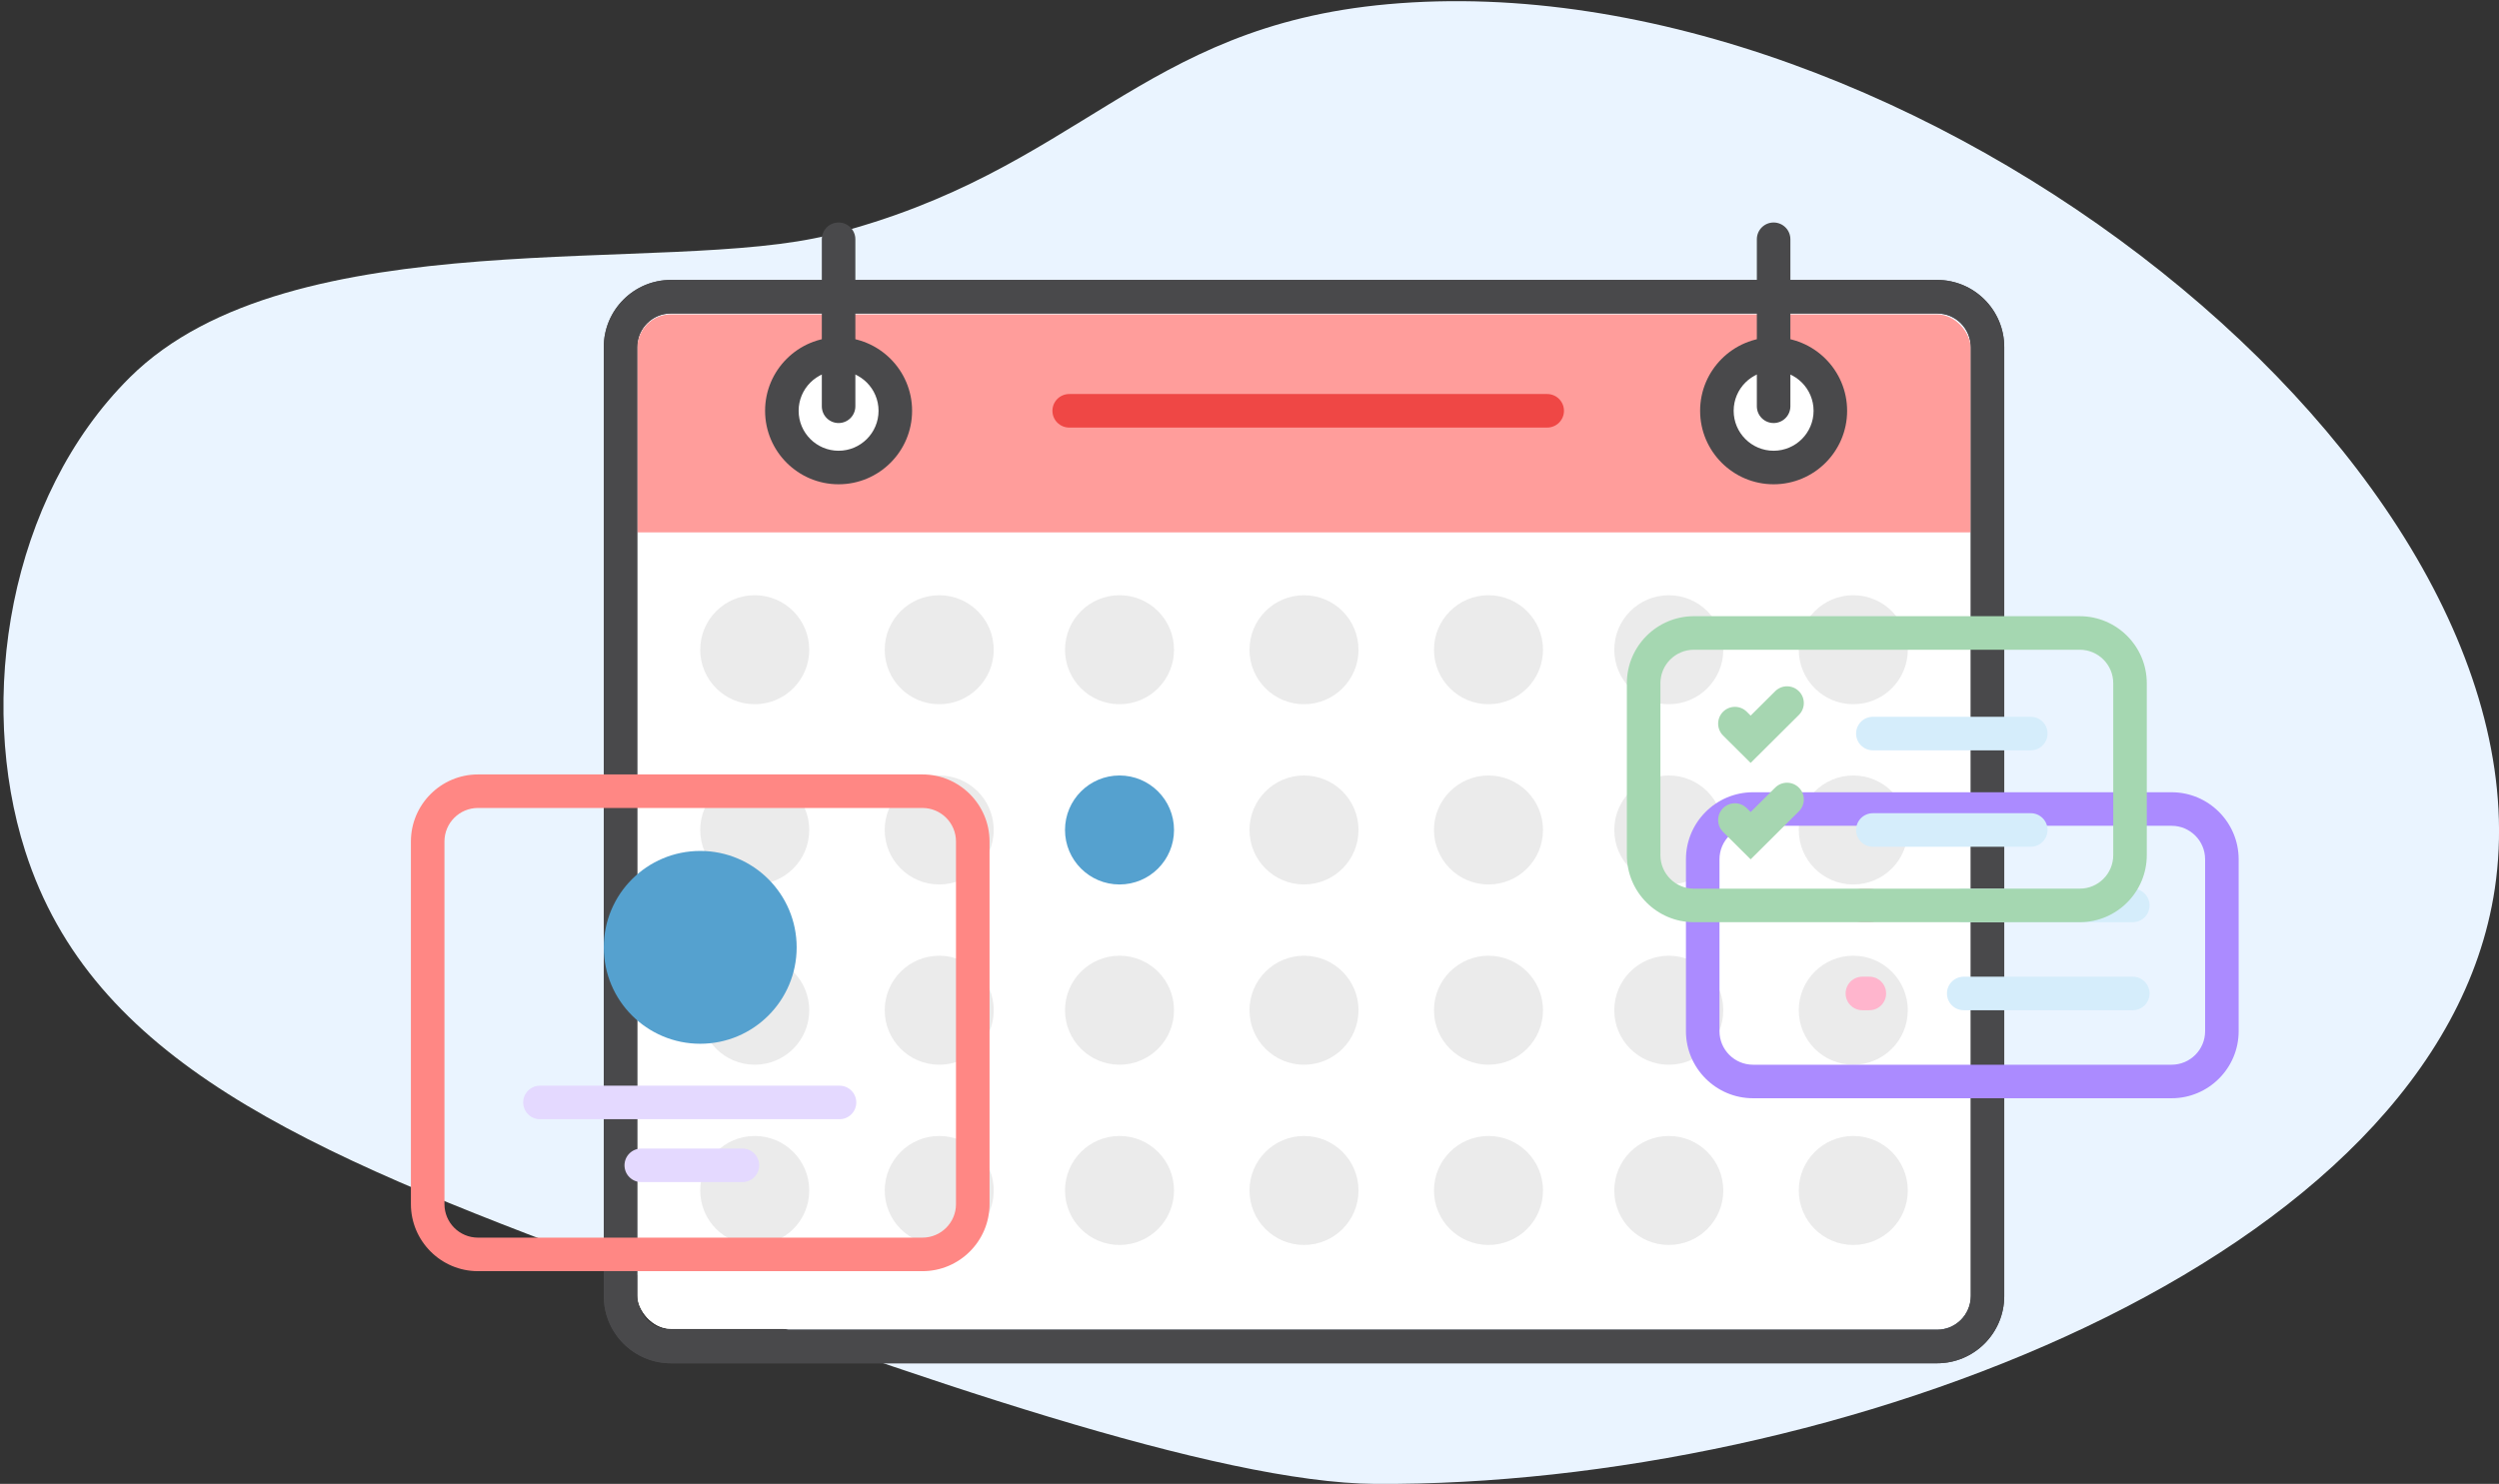 <?xml version="1.0" encoding="utf-8"?>
<svg xmlns="http://www.w3.org/2000/svg"
	xmlns:xlink="http://www.w3.org/1999/xlink"
	width="596px" height="354px" viewBox="0 0 596 354">
<rect x="0" y="0" width="596" height="354" fill="#333333" stroke="none"/>
<clipPath id="clip0"><rect x="152" y="75" width="318" height="242" rx="8"/></clipPath><clipPath id="clip1"><path fillRule="evenodd" d="M-15 151.25C-15 151.25-15-15.25-15-15.25-15-15.25 171-15.25 171-15.25 171-15.25 171 151.25 171 151.25 171 151.25-15 151.25-15 151.25ZM 139 24.75C 139 20.33 135.42 16.75 131 16.75 131 16.75 25 16.75 25 16.75 20.58 16.75 17 20.33 17 24.75 17 24.75 17 111.25 17 111.25 17 115.67 20.58 119.25 25 119.25 25 119.25 131 119.25 131 119.25 135.42 119.25 139 115.67 139 111.25 139 111.25 139 24.75 139 24.75Z"/></clipPath><clipPath id="clip2"><path fillRule="evenodd" d="M-15.91 106C-15.91 106-15.91-15-15.91-15-15.91-15 163.91-15 163.91-15 163.91-15 163.91 106 163.91 106 163.91 106-15.91 106-15.91 106ZM 131.91 25C 131.91 20.58 128.32 17 123.91 17 123.91 17 24.09 17 24.09 17 19.68 17 16.09 20.58 16.09 25 16.09 25 16.09 66 16.09 66 16.09 70.42 19.68 74 24.09 74 24.09 74 123.91 74 123.91 74 128.32 74 131.91 70.42 131.91 66 131.91 66 131.91 25 131.91 25Z"/></clipPath><clipPath id="clip3"><path fillRule="evenodd" d="M-15 106C-15 106-15-15-15-15-15-15 157-15 157-15 157-15 157 106 157 106 157 106-15 106-15 106ZM 125 25C 125 20.58 121.42 17 117 17 117 17 25 17 25 17 20.58 17 17 20.58 17 25 17 25 17 66 17 66 17 70.42 20.58 74 25 74 25 74 117 74 117 74 121.42 74 125 70.42 125 66 125 66 125 25 125 25Z"/></clipPath><defs>
<symbol id="symbol0"><rect x="106" y="193" width="122" height="102" rx="8"/></symbol><symbol id="symbol1"><rect x="410" y="197" width="116" height="57" rx="8"/></symbol><symbol id="symbol2"><rect x="396" y="155" width="108" height="57" rx="8"/></symbol></defs>
<path fillRule="evenodd" d="M 31 90C 2.03 118.73-5.56 166.83 6 203 21.92 252.84 72.27 274.61 146 302 218.3 328.85 290.61 353.77 328 354 437.4 354.68 581.7 300.79 595 212 609.95 112.13 455.95-10.26 331 1 271.58 6.35 257.65 40.8 198 56 159.27 65.87 69.57 51.75 31 90Z" fill="rgb(234,244,255)"/><g><rect x="152" y="75" width="318" height="242" rx="8" fill="rgb(255,255,255)"/><path fillRule="evenodd" d="M 462 317.22C 466.42 317.22 470 313.64 470 309.22 470 309.22 470 82.78 470 82.78 470 78.36 466.42 74.78 462 74.78 462 74.78 160 74.78 160 74.78 155.58 74.78 152 78.36 152 82.78 152 82.78 152 309.22 152 309.22 152 313.64 155.58 317.22 160 317.22 160 317.22 462 317.22 462 317.22M 462 325.22C 462 325.22 160 325.22 160 325.22 151.18 325.22 144 318.04 144 309.22 144 309.22 144 82.78 144 82.78 144 73.96 151.18 66.78 160 66.78 160 66.78 462 66.78 462 66.78 470.82 66.78 478 73.96 478 82.78 478 82.78 478 309.22 478 309.22 478 318.04 470.82 325.22 462 325.22 462 325.22 462 325.22 462 325.22Z" fill="rgb(73,73,75)"/></g><g><g><rect x="152" y="75" width="318" height="242" rx="8" fill="rgb(255,255,255)"/><rect x="149" y="70" width="326" height="57" fill="rgb(255,157,155)" clip-path="url(#clip0)"/></g><path fillRule="evenodd" d="M 462 317.22C 466.42 317.22 470 313.64 470 309.22 470 309.22 470 82.78 470 82.78 470 78.36 466.42 74.78 462 74.78 462 74.78 160 74.78 160 74.78 155.58 74.78 152 78.36 152 82.78 152 82.78 152 309.22 152 309.22 152 313.64 155.58 317.22 160 317.22 160 317.22 462 317.22 462 317.22M 462 325.22C 462 325.22 160 325.22 160 325.22 151.18 325.22 144 318.04 144 309.22 144 309.22 144 82.78 144 82.78 144 73.96 151.18 66.78 160 66.78 160 66.78 462 66.78 462 66.78 470.82 66.78 478 73.96 478 82.78 478 82.78 478 309.22 478 309.22 478 318.04 470.82 325.22 462 325.22 462 325.22 462 325.22 462 325.22Z" fill="rgb(73,73,75)"/></g><circle cx="180.00" cy="155.00" r="13.00" fill="rgb(235,235,235)"/><circle cx="224.00" cy="155.00" r="13.00" fill="rgb(235,235,235)"/><circle cx="267.00" cy="155.00" r="13.00" fill="rgb(235,235,235)"/><circle cx="311.00" cy="155.00" r="13.00" fill="rgb(235,235,235)"/><circle cx="355.00" cy="155.00" r="13.00" fill="rgb(235,235,235)"/><circle cx="398.00" cy="155.00" r="13.00" fill="rgb(235,235,235)"/><circle cx="442.00" cy="155.00" r="13.00" fill="rgb(235,235,235)"/><g><path fillRule="evenodd" d="M 255 102C 255 102 369 102 369 102" fill="rgb(255,255,255)"/><path fillRule="evenodd" d="M 255 94C 255 94 369 94 369 94 371.21 94 373 95.79 373 98 373 100.21 371.21 102 369 102 369 102 255 102 255 102 252.79 102 251 100.21 251 98 251 95.79 252.79 94 255 94 255 94 255 94 255 94Z" fill="rgb(239,71,69)"/></g><circle cx="180.00" cy="198.00" r="13.00" fill="rgb(235,235,235)"/><circle cx="224.00" cy="198.00" r="13.00" fill="rgb(235,235,235)"/><circle cx="267.00" cy="198.00" r="13.00" fill="rgb(85,161,207)"/><circle cx="311.00" cy="198.00" r="13.00" fill="rgb(235,235,235)"/><circle cx="355.00" cy="198.00" r="13.00" fill="rgb(235,235,235)"/><circle cx="398.00" cy="198.00" r="13.00" fill="rgb(235,235,235)"/><circle cx="442.00" cy="198.00" r="13.00" fill="rgb(235,235,235)"/><circle cx="180.00" cy="241.00" r="13.00" fill="rgb(235,235,235)"/><circle cx="224.00" cy="241.00" r="13.00" fill="rgb(235,235,235)"/><circle cx="267.00" cy="241.00" r="13.00" fill="rgb(235,235,235)"/><circle cx="311.00" cy="241.00" r="13.00" fill="rgb(235,235,235)"/><circle cx="355.00" cy="241.00" r="13.00" fill="rgb(235,235,235)"/><circle cx="398.00" cy="241.00" r="13.00" fill="rgb(235,235,235)"/><circle cx="442.00" cy="241.00" r="13.00" fill="rgb(235,235,235)"/><circle cx="180.00" cy="284.00" r="13.00" fill="rgb(235,235,235)"/><circle cx="224.00" cy="284.00" r="13.00" fill="rgb(235,235,235)"/><circle cx="267.00" cy="284.00" r="13.00" fill="rgb(235,235,235)"/><circle cx="311.00" cy="284.00" r="13.00" fill="rgb(235,235,235)"/><circle cx="355.00" cy="284.00" r="13.00" fill="rgb(235,235,235)"/><circle cx="398.00" cy="284.00" r="13.00" fill="rgb(235,235,235)"/><circle cx="442.00" cy="284.00" r="13.00" fill="rgb(235,235,235)"/><g><circle cx="200.00" cy="98.00" r="10.00" fill="rgb(255,255,255)"/><path fillRule="evenodd" d="M 200 107.53C 205.26 107.53 209.53 103.26 209.53 98 209.53 92.74 205.26 88.47 200 88.47 194.74 88.47 190.47 92.74 190.47 98 190.47 103.26 194.74 107.53 200 107.53M 200 115.53C 190.33 115.53 182.47 107.67 182.47 98 182.47 88.33 190.33 80.47 200 80.47 209.67 80.47 217.53 88.33 217.53 98 217.53 107.67 209.67 115.53 200 115.53 200 115.53 200 115.53 200 115.53Z" fill="rgb(73,73,75)"/></g><g><path fillRule="evenodd" d="M 204 96.92C 204 96.92 204 57.08 204 57.08" fill="rgb(255,255,255)"/><path fillRule="evenodd" d="M 196 96.92C 196 96.92 196 57.08 196 57.08 196 54.87 197.79 53.08 200 53.08 202.21 53.08 204 54.87 204 57.08 204 57.08 204 96.92 204 96.92 204 99.13 202.21 100.92 200 100.92 197.79 100.92 196 99.13 196 96.92 196 96.92 196 96.92 196 96.92Z" fill="rgb(73,73,75)"/></g><g><circle cx="423.00" cy="98.00" r="10.00" fill="rgb(255,255,255)"/><path fillRule="evenodd" d="M 423 107.53C 428.26 107.53 432.53 103.26 432.53 98 432.53 92.74 428.26 88.47 423 88.47 417.74 88.47 413.47 92.74 413.47 98 413.47 103.26 417.74 107.53 423 107.53M 423 115.53C 413.33 115.53 405.47 107.67 405.47 98 405.47 88.33 413.33 80.47 423 80.47 432.67 80.47 440.53 88.33 440.53 98 440.53 107.67 432.67 115.53 423 115.53 423 115.53 423 115.53 423 115.53Z" fill="rgb(73,73,75)"/></g><g><path fillRule="evenodd" d="M 427 96.92C 427 96.92 427 57.08 427 57.08" fill="rgb(255,255,255)"/><path fillRule="evenodd" d="M 419 96.92C 419 96.92 419 57.08 419 57.08 419 54.87 420.79 53.08 423 53.08 425.21 53.08 427 54.87 427 57.08 427 57.08 427 96.92 427 96.92 427 99.13 425.21 100.92 423 100.92 420.79 100.92 419 99.13 419 96.92 419 96.92 419 96.92 419 96.92Z" fill="rgb(73,73,75)"/></g><g><use xlink:href="#symbol0" x="89" y="176" width="156" height="136" fill="rgb(255,255,255)"/><use xlink:href="#symbol0" x="89" y="176" width="156" height="136" fill="none" stroke="rgb(255,255,255)" stroke-width="8.00px" clip-path="url(#clip1)"/><path fillRule="evenodd" d="M 220 295.25C 224.42 295.25 228 291.67 228 287.25 228 287.25 228 200.75 228 200.75 228 196.33 224.42 192.75 220 192.75 220 192.75 114 192.75 114 192.75 109.58 192.75 106 196.33 106 200.75 106 200.75 106 287.25 106 287.25 106 291.67 109.58 295.25 114 295.25 114 295.25 220 295.25 220 295.25M 220 303.25C 220 303.25 114 303.25 114 303.25 105.18 303.25 98 296.07 98 287.25 98 287.25 98 200.75 98 200.75 98 191.93 105.18 184.75 114 184.75 114 184.75 220 184.75 220 184.75 228.82 184.75 236 191.93 236 200.75 236 200.75 236 287.25 236 287.25 236 296.07 228.82 303.25 220 303.25 220 303.25 220 303.25 220 303.25Z" fill="rgb(255,135,132)"/></g><g><path fillRule="evenodd" d="M 152.94 282C 152.94 282 177.06 282 177.06 282" fill="rgb(255,255,255)"/><path fillRule="evenodd" d="M 152.94 274C 152.94 274 177.06 274 177.06 274 179.27 274 181.06 275.79 181.06 278 181.06 280.21 179.27 282 177.06 282 177.06 282 152.94 282 152.94 282 150.73 282 148.94 280.21 148.94 278 148.94 275.79 150.73 274 152.94 274 152.94 274 152.94 274 152.94 274Z" fill="rgb(228,217,255)"/></g><g><path fillRule="evenodd" d="M 128.78 267C 128.78 267 200.22 267 200.22 267" fill="rgb(255,255,255)"/><path fillRule="evenodd" d="M 128.78 259C 128.78 259 200.22 259 200.22 259 202.43 259 204.22 260.79 204.22 263 204.22 265.21 202.43 267 200.22 267 200.22 267 128.78 267 128.78 267 126.57 267 124.78 265.21 124.78 263 124.78 260.79 126.57 259 128.78 259 128.78 259 128.78 259 128.78 259Z" fill="rgb(228,217,255)"/></g><circle cx="167.00" cy="226.00" r="23.00" fill="rgb(85,161,207)"/><g><use xlink:href="#symbol1" x="394" y="180" width="148" height="91" fill="rgb(255,255,255)"/><use xlink:href="#symbol1" x="394" y="180" width="148" height="91" fill="none" stroke="rgb(255,255,255)" stroke-width="8.00px" clip-path="url(#clip2)"/><path fillRule="evenodd" d="M 517.91 254C 522.32 254 525.91 250.42 525.91 246 525.91 246 525.91 205 525.91 205 525.91 200.58 522.32 197 517.91 197 517.91 197 418.09 197 418.09 197 413.68 197 410.09 200.58 410.09 205 410.09 205 410.09 246 410.09 246 410.09 250.42 413.68 254 418.09 254 418.09 254 517.91 254 517.91 254M 517.91 262C 517.91 262 418.09 262 418.09 262 409.27 262 402.09 254.82 402.09 246 402.09 246 402.09 205 402.09 205 402.09 196.18 409.27 189 418.09 189 418.09 189 517.91 189 517.91 189 526.73 189 533.91 196.18 533.91 205 533.91 205 533.91 246 533.91 246 533.91 254.82 526.73 262 517.91 262 517.91 262 517.91 262 517.91 262Z" fill="rgb(171,139,255)"/></g><path fillRule="evenodd" d="M 468.34 212C 468.34 212 508.66 212 508.66 212 510.87 212 512.66 213.79 512.66 216 512.66 218.21 510.87 220 508.66 220 508.66 220 468.34 220 468.34 220 466.13 220 464.34 218.21 464.34 216 464.34 213.79 466.13 212 468.34 212 468.34 212 468.34 212 468.34 212Z" fill="rgb(213,237,251)"/><path fillRule="evenodd" d="M 444.17 212C 444.17 212 445.83 212 445.83 212 448.04 212 449.83 213.79 449.83 216 449.83 218.21 448.04 220 445.83 220 445.83 220 444.17 220 444.17 220 441.96 220 440.17 218.21 440.17 216 440.17 213.79 441.96 212 444.17 212 444.17 212 444.17 212 444.17 212Z" fill="rgb(255,181,205)"/><path fillRule="evenodd" d="M 468.34 233C 468.34 233 508.66 233 508.66 233 510.87 233 512.66 234.79 512.66 237 512.66 239.21 510.87 241 508.66 241 508.66 241 468.34 241 468.34 241 466.13 241 464.34 239.21 464.34 237 464.34 234.79 466.13 233 468.34 233 468.34 233 468.34 233 468.34 233Z" fill="rgb(213,237,251)"/><path fillRule="evenodd" d="M 444.17 233C 444.17 233 445.83 233 445.83 233 448.04 233 449.83 234.79 449.83 237 449.83 239.21 448.04 241 445.83 241 445.83 241 444.17 241 444.17 241 441.96 241 440.17 239.21 440.17 237 440.17 234.79 441.96 233 444.17 233 444.17 233 444.17 233 444.17 233Z" fill="rgb(255,181,205)"/><g><use xlink:href="#symbol2" x="379" y="138" width="142" height="91" fill="rgb(255,255,255)"/><use xlink:href="#symbol2" x="379" y="138" width="142" height="91" fill="none" stroke="rgb(255,255,255)" stroke-width="8.00px" clip-path="url(#clip3)"/><path fillRule="evenodd" d="M 496 212C 500.42 212 504 208.42 504 204 504 204 504 163 504 163 504 158.58 500.42 155 496 155 496 155 404 155 404 155 399.58 155 396 158.58 396 163 396 163 396 204 396 204 396 208.42 399.58 212 404 212 404 212 496 212 496 212M 496 220C 496 220 404 220 404 220 395.18 220 388 212.82 388 204 388 204 388 163 388 163 388 154.18 395.18 147 404 147 404 147 496 147 496 147 504.82 147 512 154.18 512 163 512 163 512 204 512 204 512 212.82 504.82 220 496 220 496 220 496 220 496 220Z" fill="rgb(165,215,177)"/></g><path fillRule="evenodd" d="M 416.59 169.79C 416.59 169.79 423.16 176.33 423.16 176.33 423.16 176.33 417.52 182 417.52 182 417.52 182 410.95 175.47 410.95 175.47 409.38 173.91 409.38 171.38 410.93 169.81 412.49 168.24 415.02 168.23 416.59 169.79 416.59 169.79 416.59 169.79 416.59 169.79ZM 411.88 176.33C 411.88 176.33 423.38 164.89 423.38 164.89 424.95 163.33 427.48 163.34 429.04 164.91 430.6 166.47 430.59 169.01 429.02 170.56 429.02 170.56 417.52 182 417.52 182 417.52 182 411.88 176.33 411.88 176.33 411.88 176.33 411.88 176.33 411.88 176.33ZM 417.52 182C 417.52 182 411.88 176.33 411.88 176.33 411.88 176.33 417.52 182 417.52 182 417.52 182 417.52 182 417.52 182 417.52 182 417.52 182 417.52 182ZM 417.52 182C 417.52 182 423.16 176.33 423.16 176.33 423.16 176.33 417.52 182 417.52 182 417.52 182 417.52 182 417.52 182Z" fill="rgb(166,214,177)"/><path fillRule="evenodd" d="M 446.67 171C 446.67 171 484.33 171 484.33 171 486.54 171 488.33 172.79 488.33 175 488.33 177.21 486.54 179 484.33 179 484.33 179 446.67 179 446.67 179 444.46 179 442.67 177.21 442.67 175 442.67 172.79 444.46 171 446.67 171 446.67 171 446.67 171 446.67 171Z" fill="rgb(213,237,251)"/><path fillRule="evenodd" d="M 416.59 192.79C 416.59 192.79 423.16 199.33 423.16 199.33 423.16 199.33 417.52 205 417.52 205 417.52 205 410.95 198.47 410.95 198.47 409.38 196.91 409.38 194.38 410.93 192.81 412.49 191.24 415.02 191.23 416.59 192.79 416.59 192.79 416.59 192.79 416.59 192.79ZM 411.88 199.33C 411.88 199.33 423.38 187.89 423.38 187.89 424.95 186.33 427.48 186.34 429.04 187.91 430.6 189.47 430.59 192.01 429.02 193.56 429.02 193.56 417.52 205 417.52 205 417.52 205 411.88 199.33 411.88 199.33 411.88 199.33 411.88 199.33 411.88 199.33ZM 417.52 205C 417.52 205 411.88 199.33 411.88 199.33 411.88 199.33 417.52 205 417.52 205 417.52 205 417.52 205 417.52 205 417.52 205 417.52 205 417.52 205ZM 417.52 205C 417.52 205 423.16 199.33 423.16 199.33 423.16 199.33 417.52 205 417.52 205 417.52 205 417.52 205 417.52 205Z" fill="rgb(166,214,177)"/><path fillRule="evenodd" d="M 446.67 194C 446.67 194 484.33 194 484.33 194 486.54 194 488.33 195.79 488.33 198 488.33 200.21 486.54 202 484.33 202 484.33 202 446.67 202 446.67 202 444.46 202 442.67 200.21 442.67 198 442.67 195.79 444.46 194 446.67 194 446.67 194 446.67 194 446.67 194Z" fill="rgb(213,237,251)"/></svg>
